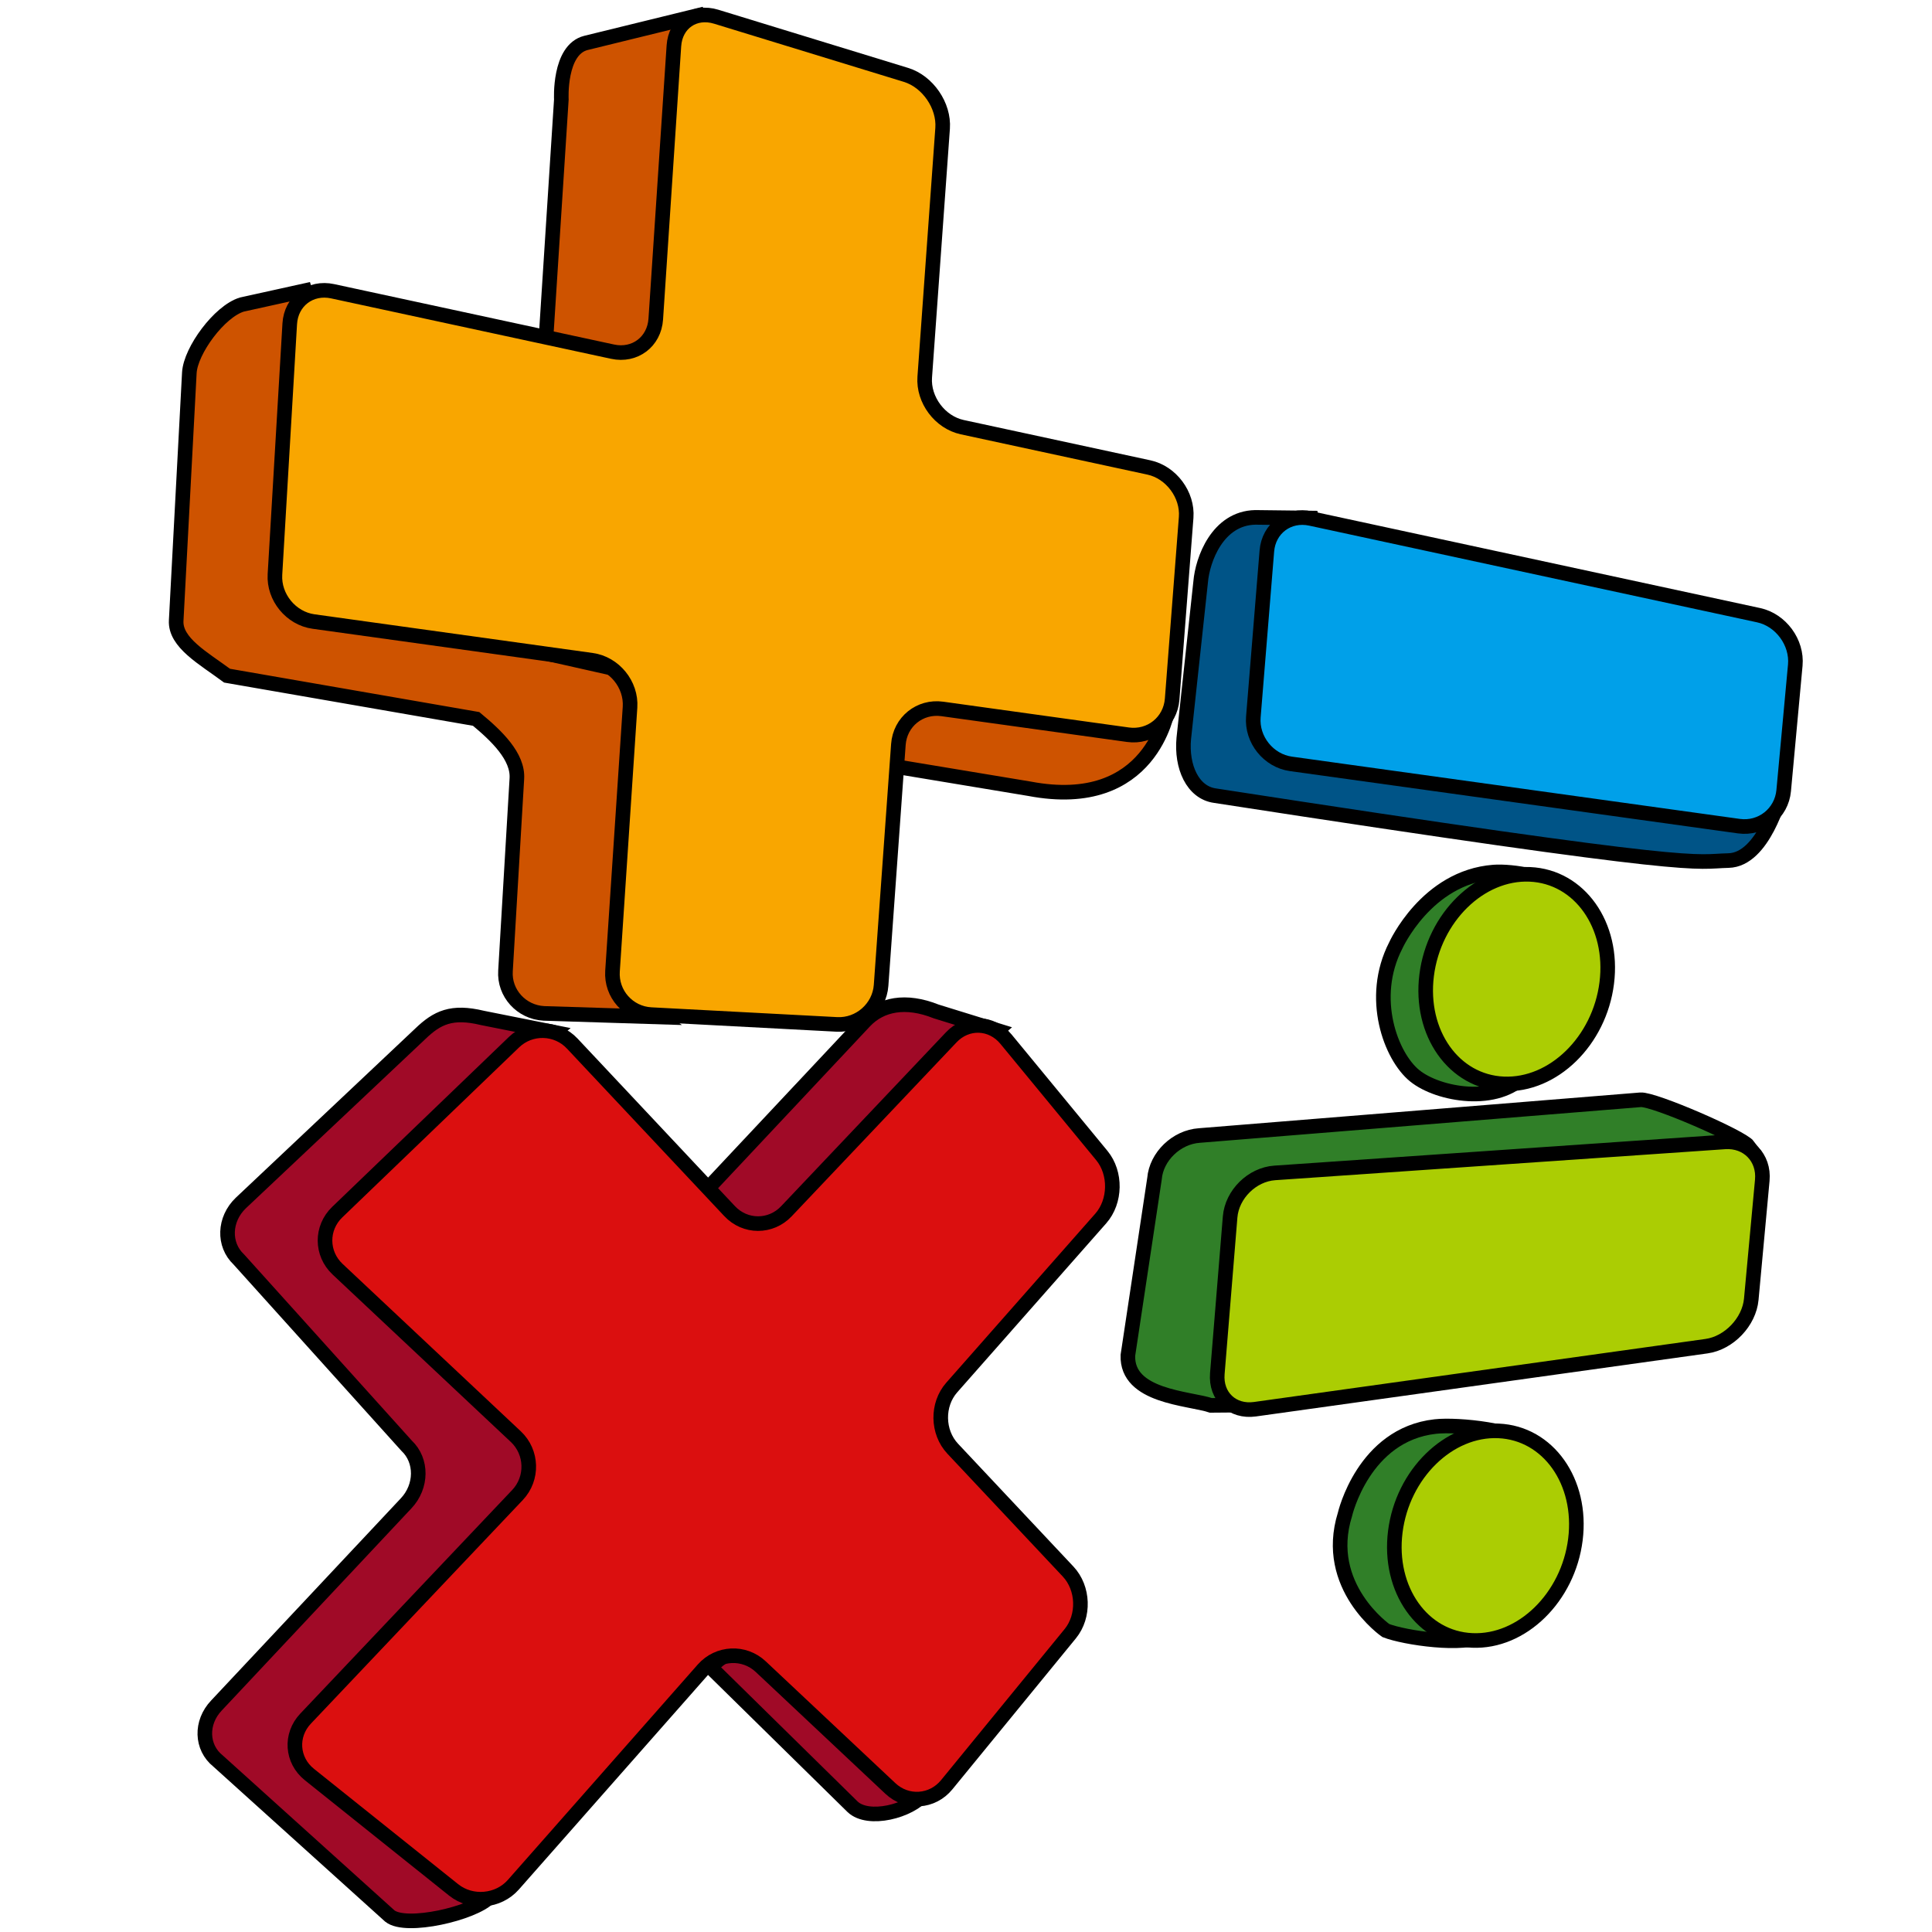 <?xml version="1.0" encoding="iso-8859-1"?>
<!-- Generator: Adobe Illustrator 12.0.1, SVG Export Plug-In . SVG Version: 6.00 Build 51448)  -->
<!DOCTYPE svg PUBLIC "-//W3C//DTD SVG 1.1//EN" "http://www.w3.org/Graphics/SVG/1.1/DTD/svg11.dtd">
<svg  version="1.1" id="&#x56FE;&#x5C42;_1" xmlns="http://www.w3.org/2000/svg" xmlns:xlink="http://www.w3.org/1999/xlink" width="132.333" height="132.333"
	 viewBox="0 0 132.333 132.333" style="overflow:visible;enable-background:new 0 0 132.333 132.333;" xml:space="preserve">
<g>
	<path style="fill:#307F28;stroke:#000000;" d="M85.706,94.185l0.886-10.86c0.125-1.519,1.504-2.849,3.068-2.957l30.096-1.873
		c-0.461-0.617-6.471-3.228-7.382-3.165l-30.229,2.448c-1.563,0.108-2.943,1.438-3.068,2.957l-1.822,12.099
		c-0.097,2.842,4.153,2.923,5.69,3.428l4.088-0.033C86.85,95.868,85.668,94.655,85.706,94.185z"/>
	<path style="fill:#A00A27;stroke:#000000;" d="M23.714,86.521c-1.08-1.014-1.02-2.751,0.134-3.86L37.97,70.706l-4.917-0.981
		c-2.119-0.512-3.114-0.022-4.267,1.087L16.491,82.405c-1.154,1.109-1.213,2.847-0.135,3.86l11.493,12.758
		c1.08,1.015,1.063,2.793-0.035,3.952l-12.992,13.847c-1.099,1.159-1.049,2.867,0.11,3.796l11.77,10.62
		c1.12,0.895,5.725-0.181,6.792-1.27l-11.708-8.82c-1.159-0.928-1.209-2.637-0.111-3.796l14.42-15.218
		c1.099-1.159,1.115-2.938,0.035-3.951L23.714,86.521z M54.609,82.598l13.708-12.021l-4.192-1.297
		c-2.089-0.837-3.79-0.492-4.889,0.667l-11.495,12.25l3.113,1.858C51.866,85.132,53.51,83.759,54.609,82.598z M48.819,114.079
		l-0.124,0.141l9.708,9.541c1.079,1.015,3.91,0.315,4.918-0.917l-2.883-1.827l-7.739-7.271
		C51.62,112.731,49.874,112.882,48.819,114.079z"/>
	<path style="fill:#307F28;stroke:#000000;" d="M102.305,70.43c-0.36-1.445-0.162-3.809,0.439-5.251c0,0,2.688-2.741,4.208-4.143
		c-0.62-0.961-3.394-1.399-4.638-1.304c-4.615,0.353-6.717,5.04-6.717,5.04c-1.841,3.588-0.326,7.594,1.303,8.913
		c1.628,1.319,5.688,2.017,7.557-0.083L102.305,70.43z"/>
	<path style="fill:#005487;stroke:#000000;" d="M91.248,52.401c-1.527-0.212-3.85-0.958-3.727-2.478l0.938-11.494
		c0.081-0.991,0.952-2.622,1.769-2.941l-4.246-0.05c-2.588,0.05-3.618,2.905-3.743,4.424l-1.155,10.712
		c-0.181,1.948,0.61,3.713,2.136,3.925c33.948,5.246,32.683,4.499,35.169,4.446c2.42-0.052,3.522-4.482,3.588-4.478L91.248,52.401z"
		/>
	<path style="fill:#CE5300;stroke:#000000;" d="M46.85,22.597l1.251-18.848c0.048-0.726-0.328-2.44,0.148-2.799l-8.109,1.988
		c-1.876,0.465-1.691,3.88-1.691,3.88l-1.144,17.781c1.101,1.003,6.639,0.172,6.639,0.172C45.441,25.093,46.749,24.115,46.85,22.597
		z M62.606,47.595c-0.063-0.009-1.554,3.073-4.733,4.332l12.64,2.099c8.418,1.6,9.438-5.417,9.5-5.413L62.606,47.595z
		 M43.885,67.259l1.209-18.212c0.101-1.519-1.065-2.935-2.592-3.147l-17.542-3.948c-1.527-0.212-4.284-0.339-4.194-1.857
		l1.022-17.311c0.058-0.989-1.254-2.655-0.449-2.976l-4.772,1.053c-1.543,0.469-3.509,3.152-3.598,4.669l-0.901,16.971
		c-0.089,1.518,1.881,2.59,3.484,3.779l17.062,2.963c1.393,1.154,2.889,2.577,2.788,4.096l-0.779,13.164
		c-0.101,1.519,1.085,2.829,2.635,2.91l7.795,0.244C44.294,69.124,43.82,68.238,43.885,67.259z"/>
	<g>
		<path style="fill:#F9A600;" d="M81.246,35.443c0.12-1.554-1.028-3.095-2.552-3.424l-12.787-2.761
			c-1.523-0.329-2.679-1.871-2.567-3.425l1.225-17.045c0.112-1.555-1.017-3.201-2.507-3.658L49.056,1.145
			c-1.49-0.457-2.794,0.442-2.897,1.998l-1.242,18.714c-0.104,1.556-1.435,2.56-2.959,2.23l-19.174-4.138
			c-1.524-0.329-2.846,0.675-2.938,2.231l-1.013,17.172c-0.092,1.556,1.096,3.005,2.641,3.22l19.06,2.65
			c1.544,0.214,2.723,1.663,2.62,3.218l-1.2,18.078c-0.104,1.555,1.086,2.896,2.643,2.978l12.72,0.671
			c1.557,0.082,2.922-1.123,3.034-2.678l1.184-16.493c0.112-1.555,1.466-2.652,3.011-2.437l12.715,1.766
			c1.544,0.215,2.906-0.882,3.026-2.436L81.246,35.443z"/>
		<path style="fill:none;stroke:#000000;" d="M81.246,35.443c0.12-1.554-1.028-3.095-2.552-3.424l-12.787-2.761
			c-1.523-0.329-2.679-1.871-2.567-3.425l1.225-17.045c0.112-1.555-1.017-3.201-2.507-3.658L49.056,1.145
			c-1.49-0.457-2.794,0.442-2.897,1.998l-1.242,18.714c-0.104,1.556-1.435,2.56-2.959,2.23l-19.174-4.138
			c-1.524-0.329-2.846,0.675-2.938,2.231l-1.013,17.172c-0.092,1.556,1.096,3.005,2.641,3.22l19.06,2.65
			c1.544,0.214,2.723,1.663,2.62,3.218l-1.2,18.078c-0.104,1.555,1.086,2.896,2.643,2.978l12.72,0.671
			c1.557,0.082,2.922-1.123,3.034-2.678l1.184-16.493c0.112-1.555,1.466-2.652,3.011-2.437l12.715,1.766
			c1.544,0.215,2.906-0.882,3.026-2.436L81.246,35.443z"/>
	</g>
	<g>
		<path style="fill:#DB0F0F;" d="M73.306,111.903c0.987-1.207,0.922-3.124-0.146-4.26l-7.904-8.414
			c-1.067-1.136-1.097-3.022-0.066-4.191l10.206-11.577c1.031-1.169,1.064-3.11,0.073-4.314l-6.56-7.966
			c-0.991-1.204-2.679-1.263-3.751-0.131L53.865,82.965c-1.072,1.132-2.823,1.128-3.89-0.009L39.196,71.479
			c-1.067-1.137-2.86-1.182-3.983-0.102l-12.115,11.65c-1.124,1.081-1.113,2.838,0.023,3.905l12.21,11.47
			c1.136,1.067,1.188,2.866,0.116,3.998L20.93,117.719c-1.072,1.132-0.954,2.854,0.264,3.828l9.88,7.903
			c1.217,0.974,3.057,0.813,4.088-0.355l13.005-14.751c1.031-1.169,2.804-1.253,3.94-0.186l8.878,8.342
			c1.136,1.067,2.874,0.953,3.861-0.254L73.306,111.903z"/>
		<path style="fill:none;stroke:#000000;" d="M73.306,111.903c0.987-1.207,0.922-3.124-0.146-4.26l-7.904-8.414
			c-1.067-1.136-1.097-3.022-0.066-4.191l10.206-11.577c1.031-1.169,1.064-3.11,0.073-4.314l-6.56-7.966
			c-0.991-1.204-2.679-1.263-3.751-0.131L53.865,82.965c-1.072,1.132-2.823,1.128-3.89-0.009L39.196,71.479
			c-1.067-1.137-2.86-1.182-3.983-0.102l-12.115,11.65c-1.124,1.081-1.113,2.838,0.023,3.905l12.21,11.47
			c1.136,1.067,1.188,2.866,0.116,3.998L20.93,117.719c-1.072,1.132-0.954,2.854,0.264,3.828l9.88,7.903
			c1.217,0.974,3.057,0.813,4.088-0.355l13.005-14.751c1.031-1.169,2.804-1.253,3.94-0.186l8.878,8.342
			c1.136,1.067,2.874,0.953,3.861-0.254L73.306,111.903z"/>
	</g>
	<g>
		<path style="fill:#00A0E9;" d="M88.426,52.322c-1.544-0.214-2.704-1.662-2.577-3.215l0.925-11.366
			c0.127-1.554,1.478-2.556,3.001-2.227l30.683,6.624c1.523,0.329,2.653,1.868,2.51,3.421l-0.794,8.595
			c-0.144,1.553-1.524,2.647-3.068,2.433L88.426,52.322z"/>
		<path style="fill:none;stroke:#000000;" d="M88.426,52.322c-1.544-0.214-2.704-1.662-2.577-3.215l0.925-11.366
			c0.127-1.554,1.478-2.556,3.001-2.227l30.683,6.624c1.523,0.329,2.653,1.868,2.51,3.421l-0.794,8.595
			c-0.144,1.553-1.524,2.647-3.068,2.433L88.426,52.322z"/>
	</g>
	<g>
		<path style="fill:#ABCD03;" d="M85.958,96.525c-1.544,0.215-2.704-0.88-2.577-2.434l0.876-10.732
			c0.127-1.554,1.503-2.913,3.059-3.02l30.825-2.124c1.556-0.107,2.711,1.075,2.567,2.627l-0.754,8.151
			c-0.144,1.552-1.524,2.999-3.068,3.214L85.958,96.525z"/>
		<path style="fill:none;stroke:#000000;" d="M85.958,96.525c-1.544,0.215-2.704-0.88-2.577-2.434l0.876-10.732
			c0.127-1.554,1.503-2.913,3.059-3.02l30.825-2.124c1.556-0.107,2.711,1.075,2.567,2.627l-0.754,8.151
			c-0.144,1.552-1.524,2.999-3.068,3.214L85.958,96.525z"/>
	</g>
	<path style="fill:#307F28;stroke:#000000;" d="M98.646,109.965c-0.395-1.435-0.24-3.794,0.34-5.243c0,0,3.908-4.085,5.701-5.717
		c-0.597-1.018-4.802-1.471-6.381-1.293c-4.927,0.551-6.183,6.021-6.183,6.021c-1.54,4.938,2.799,7.951,2.799,7.951
		c1.277,0.499,5.399,1.112,6.688,0.326L98.646,109.965z"/>
	<path style="fill:#ABCD03;stroke:#000000;" d="M110.055,67.331c-0.497,3.964-3.662,7.058-7.068,6.91
		c-3.406-0.147-5.765-3.479-5.268-7.443c0.499-3.963,3.661-7.056,7.068-6.909C108.193,60.036,110.552,63.368,110.055,67.331z"/>
	<path style="fill:#ABCD03;stroke:#000000;" d="M107.908,105.453c-0.498,3.964-3.662,7.057-7.069,6.909
		c-3.406-0.146-5.764-3.479-5.268-7.442c0.498-3.964,3.662-7.058,7.069-6.911C106.046,98.157,108.405,101.49,107.908,105.453z"/>
</g>
<rect style="fill:none;" width="132.333" height="132.333"/>
</svg>
